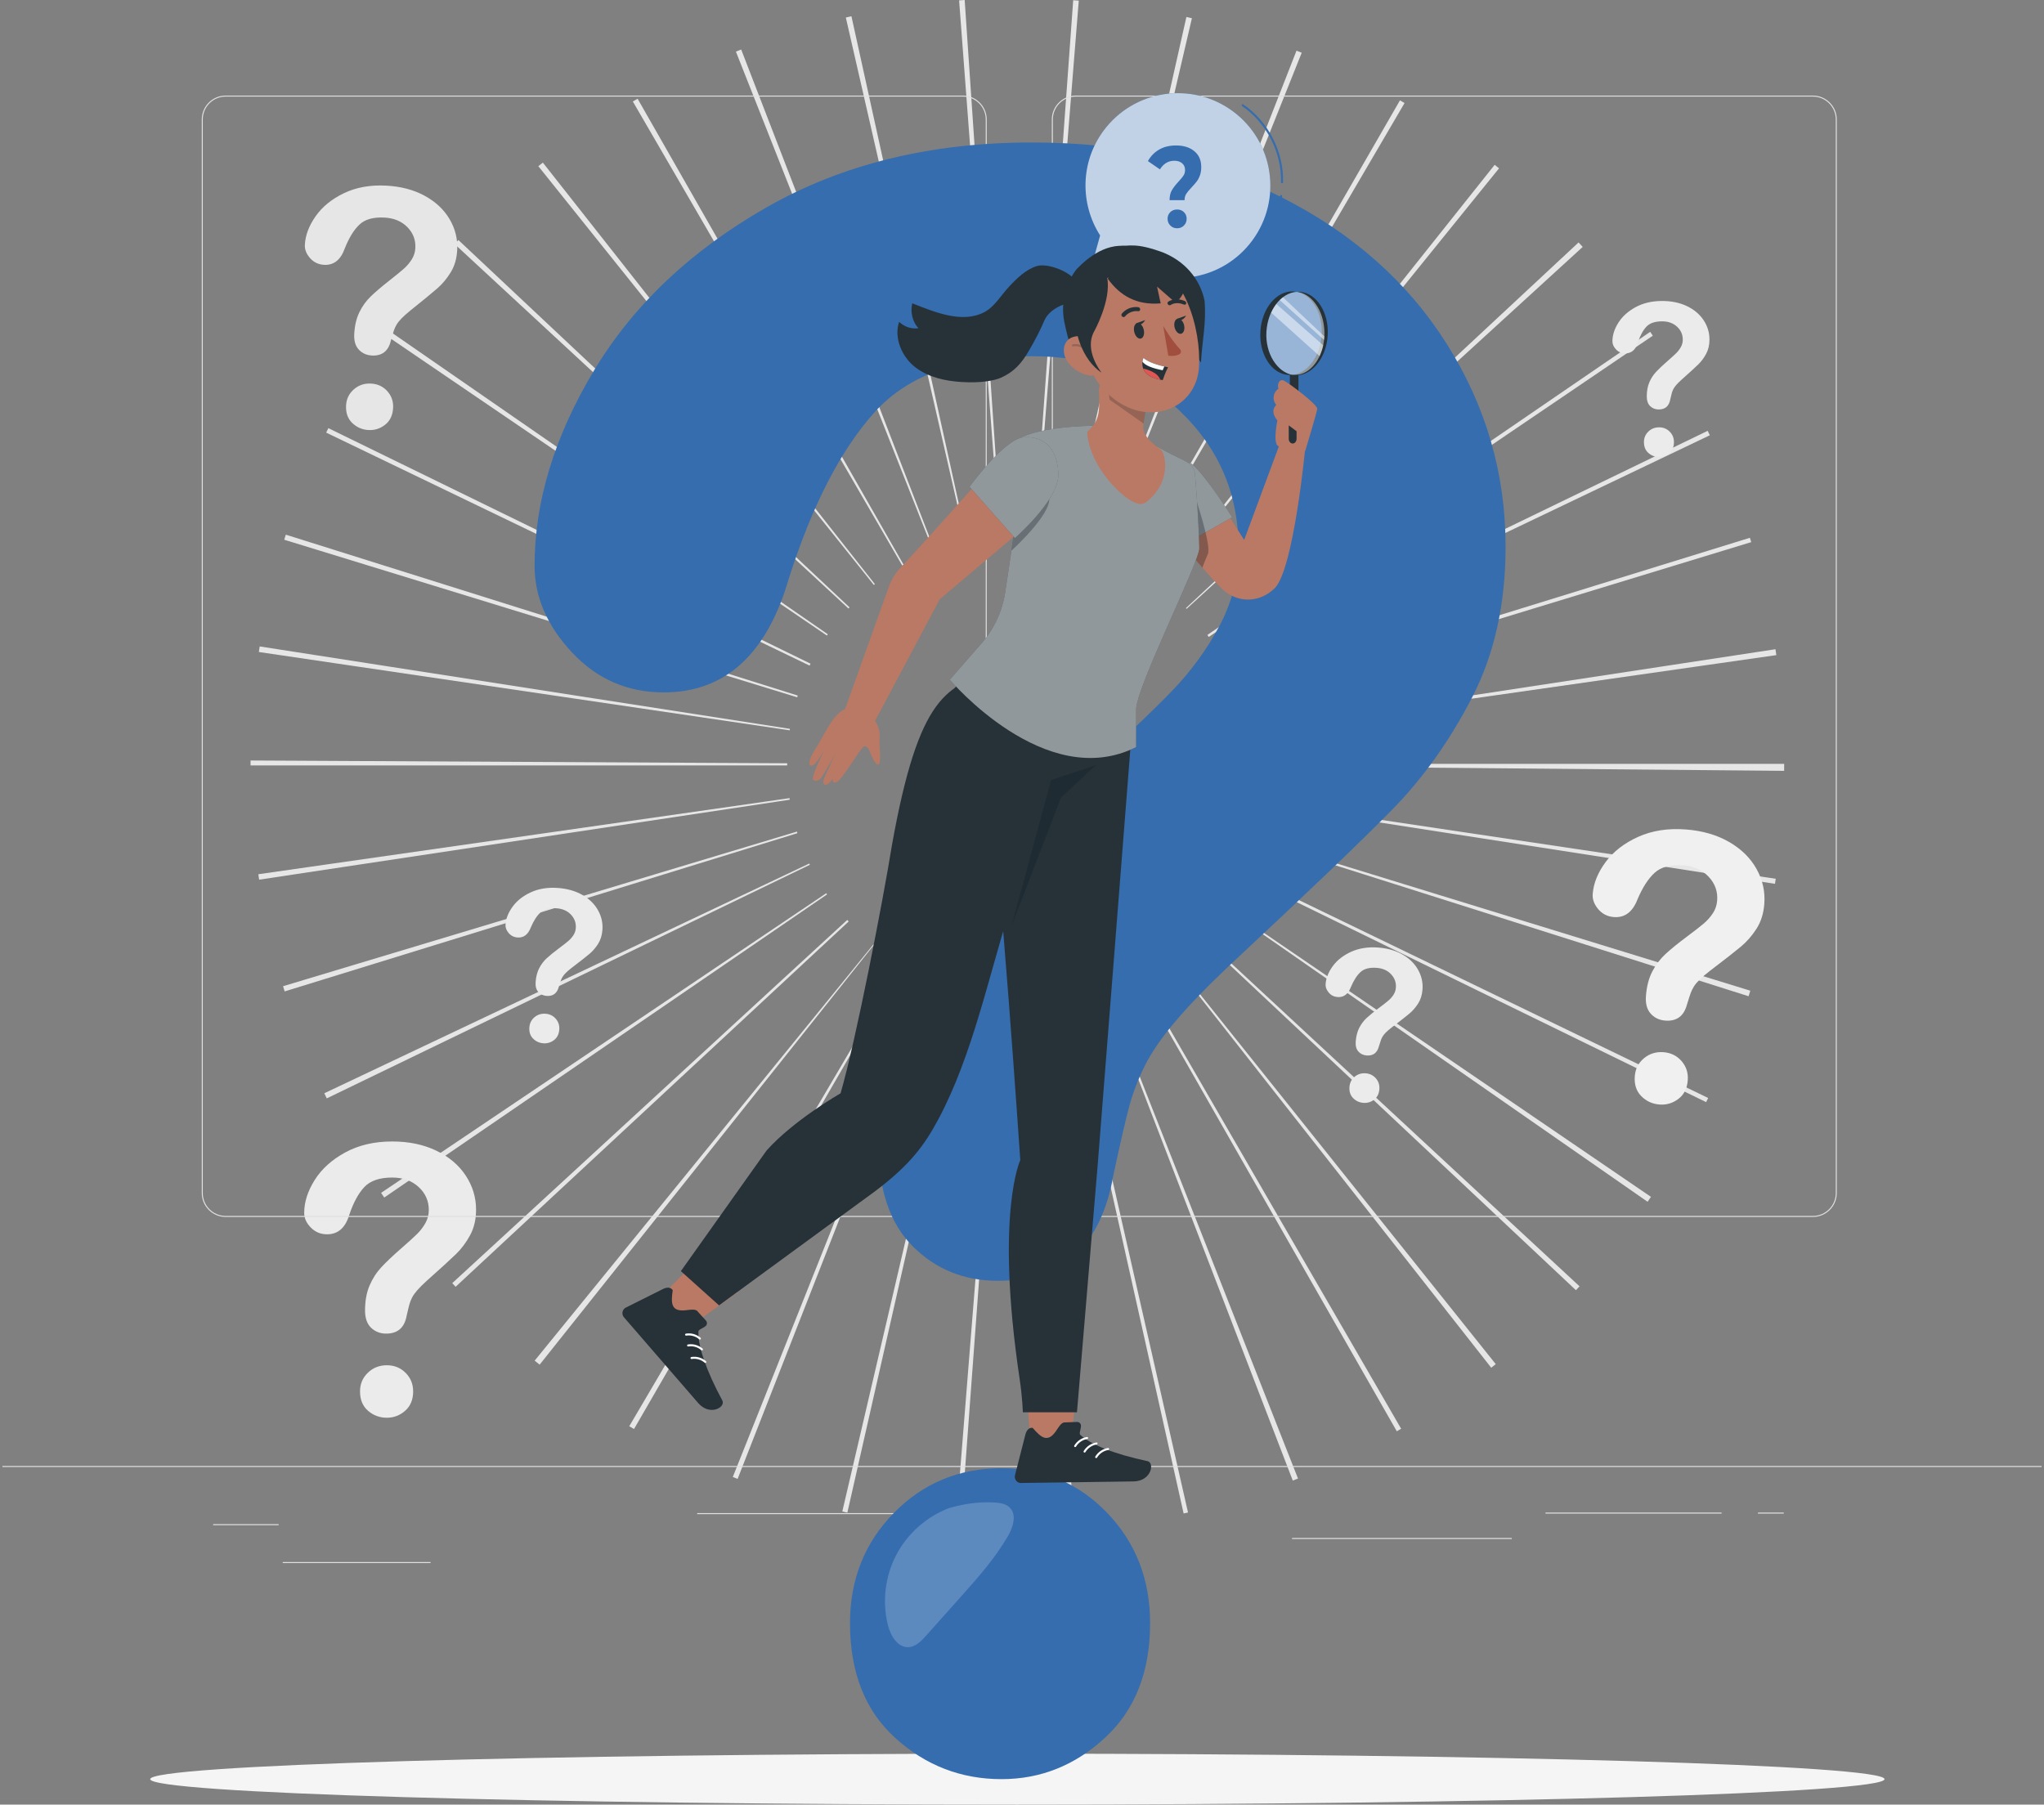 <svg width="453" height="400" viewBox="0 0 453 400" fill="none" xmlns="http://www.w3.org/2000/svg">
<rect x="0" y="0" width="453" height="400" fill="#808080" stroke="none"/>
<path d="M236.867 339.111L229.142 220.43L229.403 220.412L238.176 339.019C237.739 339.052 237.303 339.082 236.867 339.111ZM212.896 339.029L211.755 338.94L221.24 220.389L221.669 220.421L212.896 339.029ZM262.32 335.472L236.372 219.406L236.935 219.28L263.293 335.253L262.32 335.472ZM187.795 335.285L186.676 335.027L213.701 219.207L214.115 219.302L187.795 335.285ZM286.512 328.181L243.794 217.186L244.106 217.065L287.669 327.73C287.285 327.882 286.899 328.032 286.512 328.181ZM163.473 327.807L162.405 327.385L206.455 216.913L206.857 217.072L163.473 327.807ZM309.563 317.248L250.557 213.987L250.954 213.759L310.529 316.693L309.563 317.248ZM140.515 316.75C140.162 316.546 139.809 316.34 139.458 316.134L199.743 213.614L200.049 213.792L140.515 316.75ZM330.491 303.163L257.012 209.645L257.241 209.464L331.494 302.368C331.161 302.635 330.826 302.899 330.491 303.163ZM119.599 302.485C119.229 302.191 118.861 301.895 118.495 301.597L193.558 209.346L193.68 209.445L119.599 302.485ZM349.266 285.978L262.589 204.543L262.864 204.248L350.066 285.122L349.266 285.978ZM100.976 285.224L100.23 284.416L187.769 203.908L188.09 204.256L100.976 285.224ZM365.143 266.378L267.497 198.48L267.642 198.27L365.892 265.29C365.644 265.653 365.395 266.015 365.143 266.378ZM85.157 265.44C84.922 265.097 84.688 264.752 84.456 264.407L183.114 197.99L183.294 198.256L85.157 265.44ZM378.121 244.296L271.26 192.091L271.503 191.593L378.569 243.376L378.121 244.296ZM72.418 243.461C72.235 243.084 72.054 242.706 71.875 242.327L179.354 191.407L179.488 191.687L72.418 243.461ZM387.526 220.824L274.153 184.894L274.239 184.616L387.911 219.593C387.784 220.003 387.656 220.414 387.526 220.824ZM63.085 219.753C62.966 219.368 62.849 218.984 62.733 218.599L176.619 184.327L176.726 184.678L63.085 219.753ZM393.376 195.907L275.852 177.665L275.918 177.23L393.547 194.786L393.376 195.907ZM57.429 194.987C57.368 194.584 57.309 194.182 57.252 193.779L174.98 176.911L175.031 177.259L57.429 194.987ZM395.411 170.861L276.484 169.805L276.485 169.314H395.416V169.546C395.416 169.985 395.415 170.423 395.411 170.861ZM174.461 169.662H55.53L55.532 168.566L174.462 169.183L174.461 169.662ZM275.947 162.055L275.91 161.804L393.486 143.905C393.552 144.34 393.617 144.775 393.679 145.211L275.947 162.055ZM175.025 161.878L57.367 144.519C57.428 144.108 57.491 143.697 57.554 143.286L175.074 161.556L175.025 161.878ZM274.36 154.871L274.193 154.328L387.819 119.204L388.114 120.166L274.36 154.871ZM176.68 154.561L62.993 119.635L63.343 118.511L176.801 154.174L176.68 154.561ZM271.629 147.763L271.425 147.336L378.462 95.493L378.937 96.48L271.629 147.763ZM179.426 147.534L72.292 95.892L72.773 94.901L179.634 147.106L179.426 147.534ZM267.891 141.188L267.587 140.74L365.724 73.556L366.304 74.407L267.891 141.188ZM183.266 140.877L84.961 73.939C85.191 73.601 85.422 73.264 85.655 72.928L183.464 140.588L183.266 140.877ZM262.971 134.96L262.821 134.798L349.848 53.737C350.156 54.067 350.461 54.399 350.766 54.731L262.971 134.96ZM188.044 134.885L100.761 54.1C101.037 53.801 101.316 53.503 101.595 53.206L188.283 134.629L188.044 134.885ZM257.437 129.786L257.175 129.575L331.256 36.535C331.579 36.792 331.902 37.05 332.223 37.31L257.437 129.786ZM193.668 129.657L119.308 36.839C119.641 36.572 119.975 36.307 120.31 36.043L193.897 129.475L193.668 129.657ZM251.206 125.479L250.863 125.28L310.265 22.245L311.285 22.838L251.206 125.479ZM199.958 125.352L140.25 22.495C140.603 22.29 140.956 22.087 141.309 21.885L200.259 125.179L199.958 125.352ZM244.322 122.113L244.011 121.99L287.336 11.231C287.723 11.382 288.109 11.535 288.493 11.688L244.322 122.113ZM206.808 122.039L163.093 11.434C163.483 11.28 163.874 11.127 164.266 10.976L207.101 121.925L206.808 122.039ZM237.133 119.859L236.82 119.787L262.936 3.759C263.344 3.851 263.751 3.944 264.157 4.039L237.133 119.859ZM213.982 119.82L187.457 3.884C187.87 3.79 188.284 3.696 188.699 3.605L214.276 119.753L213.982 119.82ZM229.583 118.694L229.249 118.669L237.847 0.049C238.259 0.079 238.671 0.11 239.081 0.143L229.583 118.694ZM221.521 118.681L212.561 0.088C212.971 0.057 213.383 0.028 213.794 0L221.857 118.657L221.521 118.681Z" fill="#E6E6E6"/>
<path d="M85.736 314.25C84.146 314.25 82.757 313.738 81.571 312.714C80.385 311.689 79.791 310.257 79.791 308.414C79.791 306.78 80.365 305.406 81.512 304.29C82.659 303.176 84.067 302.617 85.736 302.617C87.379 302.617 88.761 303.176 89.882 304.29C91.003 305.406 91.564 306.78 91.564 308.414C91.564 310.23 90.977 311.657 89.804 312.694C88.63 313.731 87.275 314.25 85.736 314.25Z" fill="#EBEBEB"/>
<path d="M67.418 268.853C67.418 266.454 68.193 264.022 69.742 261.559C71.291 259.097 73.551 257.057 76.522 255.44C79.493 253.824 82.959 253.015 86.92 253.015C90.602 253.015 93.853 253.691 96.671 255.042C99.49 256.394 101.667 258.231 103.204 260.555C104.74 262.88 105.508 265.405 105.508 268.133C105.508 270.281 105.07 272.163 104.194 273.779C103.318 275.396 102.277 276.791 101.071 277.966C99.865 279.141 97.7 281.117 94.576 283.896C93.713 284.679 93.021 285.368 92.501 285.961C91.98 286.555 91.593 287.098 91.339 287.59C91.085 288.083 90.888 288.575 90.748 289.068C90.609 289.561 90.399 290.426 90.12 291.664C89.637 294.291 88.126 295.604 85.587 295.604C84.267 295.604 83.156 295.175 82.254 294.316C81.353 293.457 80.902 292.181 80.902 290.489C80.902 288.367 81.232 286.529 81.892 284.976C82.553 283.422 83.429 282.058 84.521 280.884C85.613 279.709 87.085 278.313 88.939 276.697C90.564 275.282 91.739 274.215 92.462 273.495C93.186 272.775 93.796 271.974 94.291 271.089C94.786 270.205 95.034 269.245 95.034 268.209C95.034 266.188 94.278 264.483 92.767 263.094C91.256 261.705 89.307 261.01 86.92 261.01C84.127 261.01 82.07 261.711 80.75 263.113C79.429 264.515 78.312 266.58 77.398 269.308C76.534 272.163 74.897 273.59 72.484 273.59C71.062 273.59 69.862 273.091 68.885 272.093C67.907 271.095 67.418 270.015 67.418 268.853Z" fill="#EBEBEB"/>
<path d="M367.794 244.824C366.208 244.703 364.862 244.087 363.757 242.975C362.652 241.863 362.17 240.39 362.31 238.553C362.434 236.924 363.111 235.597 364.339 234.572C365.568 233.548 367.015 233.098 368.678 233.225C370.316 233.35 371.652 234.012 372.685 235.209C373.718 236.406 374.172 237.819 374.048 239.449C373.91 241.259 373.217 242.637 371.968 243.582C370.719 244.527 369.328 244.941 367.794 244.824Z" fill="#F0F0F0"/>
<path d="M352.981 198.166C353.164 195.773 354.121 193.408 355.853 191.07C357.584 188.732 359.993 186.87 363.078 185.484C366.164 184.098 369.681 183.555 373.631 183.856C377.303 184.136 380.492 185.058 383.2 186.619C385.907 188.181 387.939 190.179 389.294 192.613C390.649 195.048 391.223 197.624 391.015 200.344C390.852 202.485 390.272 204.329 389.276 205.874C388.279 207.419 387.135 208.732 385.843 209.811C384.551 210.891 382.242 212.697 378.917 215.23C377.996 215.945 377.254 216.579 376.69 217.131C376.126 217.684 375.698 218.196 375.407 218.667C375.117 219.139 374.883 219.615 374.706 220.096C374.53 220.576 374.255 221.424 373.882 222.636C373.201 225.22 371.595 226.414 369.063 226.221C367.746 226.12 366.671 225.608 365.838 224.683C365.004 223.758 364.652 222.452 364.781 220.764C364.942 218.648 365.411 216.841 366.187 215.342C366.964 213.843 367.941 212.55 369.119 211.462C370.297 210.374 371.872 209.094 373.843 207.623C375.571 206.336 376.823 205.361 377.6 204.698C378.376 204.036 379.045 203.283 379.606 202.438C380.167 201.594 380.487 200.657 380.565 199.624C380.719 197.609 380.095 195.851 378.695 194.351C377.294 192.851 375.403 192.01 373.023 191.828C370.238 191.616 368.134 192.158 366.711 193.456C365.287 194.753 364.016 196.727 362.897 199.378C361.819 202.159 360.078 203.457 357.672 203.274C356.254 203.165 355.096 202.577 354.197 201.508C353.298 200.438 352.893 199.324 352.981 198.166Z" fill="#F0F0F0"/>
<path d="M81.694 95.322C80.285 95.249 79.079 94.731 78.076 93.769C77.072 92.807 76.613 91.511 76.698 89.88C76.773 88.433 77.345 87.242 78.412 86.307C79.48 85.373 80.752 84.943 82.23 85.02C83.685 85.096 84.883 85.654 85.825 86.693C86.766 87.732 87.199 88.975 87.124 90.423C87.04 92.031 86.455 93.267 85.368 94.132C84.281 94.996 83.056 95.393 81.694 95.322Z" fill="#E6E6E6"/>
<path d="M67.564 54.273C67.675 52.148 68.473 50.03 69.959 47.92C71.444 45.81 73.539 44.108 76.245 42.813C78.951 41.519 82.058 40.962 85.566 41.145C88.827 41.315 91.675 42.064 94.109 43.39C96.543 44.717 98.386 46.445 99.64 48.574C100.893 50.703 101.457 52.975 101.331 55.392C101.232 57.293 100.757 58.94 99.907 60.331C99.056 61.722 98.07 62.91 96.948 63.895C95.825 64.88 93.817 66.531 90.923 68.847C90.122 69.501 89.477 70.079 88.989 70.58C88.501 71.082 88.133 71.545 87.885 71.97C87.637 72.394 87.44 72.822 87.294 73.251C87.147 73.681 86.922 74.438 86.618 75.521C86.069 77.826 84.671 78.919 82.422 78.802C81.252 78.741 80.288 78.309 79.529 77.507C78.771 76.706 78.43 75.555 78.508 74.056C78.606 72.176 78.983 70.564 79.64 69.219C80.296 67.873 81.135 66.706 82.156 65.716C83.177 64.726 84.546 63.558 86.262 62.212C87.767 61.034 88.856 60.143 89.53 59.538C90.204 58.934 90.781 58.252 91.26 57.492C91.74 56.732 92.003 55.893 92.051 54.976C92.144 53.186 91.554 51.641 90.28 50.341C89.005 49.041 87.312 48.336 85.198 48.226C82.724 48.097 80.87 48.623 79.636 49.804C78.402 50.984 77.317 52.762 76.382 55.136C75.485 57.624 73.969 58.812 71.832 58.701C70.573 58.635 69.534 58.139 68.714 57.209C67.894 56.281 67.511 55.302 67.564 54.273Z" fill="#E6E6E6"/>
<path d="M120.421 231.252C119.526 231.185 118.766 230.838 118.141 230.211C117.517 229.583 117.243 228.752 117.322 227.714C117.391 226.794 117.772 226.045 118.465 225.466C119.159 224.887 119.975 224.632 120.915 224.703C121.839 224.773 122.594 225.145 123.178 225.821C123.762 226.496 124.019 227.294 123.95 228.214C123.873 229.236 123.482 230.015 122.777 230.549C122.073 231.083 121.287 231.318 120.421 231.252Z" fill="#EBEBEB"/>
<path d="M112.034 204.915C112.135 203.564 112.675 202.228 113.651 200.907C114.628 199.586 115.987 198.534 117.728 197.749C119.47 196.966 121.456 196.657 123.686 196.825C125.759 196.982 127.56 197.5 129.09 198.38C130.62 199.261 131.768 200.388 132.534 201.762C133.3 203.136 133.626 204.59 133.51 206.126C133.419 207.335 133.092 208.376 132.531 209.249C131.969 210.122 131.323 210.864 130.594 211.474C129.865 212.084 128.563 213.105 126.686 214.537C126.167 214.941 125.748 215.3 125.43 215.612C125.112 215.924 124.871 216.213 124.707 216.48C124.543 216.746 124.411 217.015 124.312 217.287C124.212 217.558 124.057 218.037 123.848 218.721C123.464 220.18 122.558 220.855 121.128 220.748C120.385 220.692 119.778 220.403 119.306 219.881C118.835 219.359 118.636 218.622 118.708 217.669C118.798 216.474 119.061 215.453 119.499 214.607C119.937 213.76 120.488 213.029 121.152 212.414C121.817 211.799 122.705 211.076 123.818 210.244C124.793 209.517 125.499 208.966 125.937 208.591C126.375 208.217 126.752 207.791 127.069 207.314C127.385 206.837 127.565 206.308 127.609 205.724C127.695 204.587 127.342 203.594 126.55 202.748C125.758 201.902 124.691 201.428 123.347 201.327C121.774 201.208 120.586 201.516 119.783 202.249C118.98 202.982 118.264 204.098 117.633 205.595C117.026 207.166 116.043 207.899 114.685 207.797C113.884 207.737 113.23 207.405 112.722 206.802C112.214 206.198 111.984 205.57 112.034 204.915Z" fill="#EBEBEB"/>
<path d="M302.173 244.456C301.278 244.388 300.518 244.041 299.893 243.414C299.269 242.787 298.995 241.955 299.074 240.918C299.143 239.998 299.524 239.248 300.218 238.669C300.911 238.09 301.727 237.835 302.667 237.906C303.592 237.976 304.346 238.349 304.93 239.024C305.514 239.699 305.771 240.497 305.702 241.417C305.625 242.44 305.234 243.218 304.529 243.752C303.825 244.286 303.039 244.521 302.173 244.456Z" fill="#EBEBEB"/>
<path d="M293.786 218.119C293.888 216.767 294.427 215.431 295.403 214.11C296.38 212.789 297.739 211.737 299.48 210.953C301.222 210.169 303.208 209.861 305.438 210.029C307.511 210.185 309.312 210.704 310.842 211.584C312.372 212.464 313.52 213.591 314.286 214.965C315.053 216.339 315.378 217.793 315.262 219.329C315.171 220.538 314.844 221.58 314.283 222.452C313.721 223.325 313.075 224.067 312.346 224.677C311.618 225.287 310.315 226.308 308.438 227.74C307.919 228.145 307.5 228.503 307.182 228.815C306.864 229.127 306.623 229.416 306.459 229.683C306.295 229.949 306.163 230.218 306.064 230.49C305.964 230.761 305.809 231.24 305.6 231.925C305.216 233.384 304.31 234.059 302.88 233.951C302.137 233.895 301.53 233.606 301.058 233.084C300.587 232.563 300.388 231.825 300.46 230.872C300.55 229.678 300.813 228.657 301.251 227.81C301.689 226.963 302.24 226.233 302.904 225.618C303.569 225.003 304.457 224.279 305.57 223.448C306.545 222.72 307.251 222.169 307.689 221.795C308.127 221.42 308.505 220.995 308.821 220.517C309.137 220.041 309.317 219.511 309.361 218.928C309.447 217.79 309.094 216.798 308.302 215.951C307.511 215.105 306.443 214.631 305.099 214.53C303.526 214.411 302.338 214.719 301.535 215.452C300.732 216.185 300.016 217.301 299.385 218.798C298.778 220.369 297.795 221.103 296.437 221C295.636 220.94 294.982 220.608 294.474 220.005C293.966 219.402 293.736 218.773 293.786 218.119Z" fill="#EBEBEB"/>
<path d="M367.696 101.288C366.798 101.288 366.014 100.999 365.344 100.42C364.674 99.842 364.339 99.033 364.339 97.993C364.339 97.07 364.663 96.294 365.311 95.664C365.958 95.035 366.753 94.72 367.696 94.72C368.623 94.72 369.403 95.035 370.036 95.664C370.669 96.294 370.986 97.07 370.986 97.993C370.986 99.018 370.655 99.824 369.992 100.409C369.33 100.995 368.564 101.288 367.696 101.288Z" fill="#EBEBEB"/>
<path d="M357.353 75.656C357.353 74.301 357.79 72.928 358.665 71.537C359.539 70.147 360.815 68.995 362.493 68.082C364.17 67.17 366.128 66.713 368.364 66.713C370.443 66.713 372.278 67.095 373.87 67.857C375.461 68.62 376.691 69.658 377.558 70.97C378.426 72.283 378.859 73.709 378.859 75.249C378.859 76.462 378.612 77.524 378.117 78.437C377.623 79.35 377.035 80.138 376.354 80.801C375.673 81.464 374.451 82.58 372.687 84.149C372.2 84.591 371.809 84.98 371.515 85.315C371.221 85.65 371.002 85.957 370.859 86.235C370.716 86.513 370.605 86.791 370.526 87.069C370.447 87.347 370.328 87.836 370.171 88.535C369.898 90.019 369.045 90.76 367.612 90.76C366.866 90.76 366.239 90.517 365.73 90.032C365.221 89.548 364.966 88.827 364.966 87.872C364.966 86.674 365.153 85.636 365.525 84.759C365.898 83.882 366.393 83.111 367.009 82.448C367.626 81.785 368.457 80.997 369.504 80.084C370.422 79.285 371.085 78.683 371.493 78.276C371.902 77.87 372.246 77.417 372.526 76.918C372.805 76.419 372.945 75.877 372.945 75.292C372.945 74.151 372.519 73.188 371.665 72.404C370.812 71.62 369.712 71.227 368.364 71.227C366.787 71.227 365.626 71.623 364.88 72.414C364.135 73.206 363.504 74.372 362.988 75.912C362.5 77.524 361.575 78.33 360.213 78.33C359.41 78.33 358.733 78.049 358.181 77.485C357.629 76.921 357.353 76.312 357.353 75.656Z" fill="#EBEBEB"/>
<path d="M401.779 269.746H238.408C235.486 269.746 233.109 267.369 233.109 264.447V26.482C233.109 23.56 235.486 21.183 238.408 21.183H401.779C404.701 21.183 407.078 23.56 407.078 26.482V264.447C407.078 267.369 404.701 269.746 401.779 269.746ZM238.408 21.409C235.611 21.409 233.335 23.685 233.335 26.482V264.447C233.335 267.245 235.611 269.52 238.408 269.52H401.779C404.577 269.52 406.852 267.245 406.852 264.447V26.482C406.852 23.685 404.577 21.409 401.779 21.409H238.408Z" fill="#E0E0E0"/>
<path d="M213.387 269.746H50.015C47.094 269.746 44.717 267.369 44.717 264.447V26.482C44.717 23.56 47.094 21.183 50.015 21.183H213.387C216.309 21.183 218.686 23.56 218.686 26.482V264.447C218.686 267.369 216.309 269.746 213.387 269.746ZM50.015 21.409C47.218 21.409 44.943 23.685 44.943 26.482V264.447C44.943 267.245 47.218 269.52 50.015 269.52H213.387C216.184 269.52 218.46 267.245 218.46 264.447V26.482C218.46 23.685 216.184 21.409 213.387 21.409H50.015Z" fill="#E0E0E0"/>
<path d="M452.468 324.945H0.532V325.171H452.468V324.945Z" fill="#E0E0E0"/>
<path d="M61.753 337.838H47.237V338.064H61.753V337.838Z" fill="#E0E0E0"/>
<path d="M202.893 335.389H154.509V335.615H202.893V335.389Z" fill="#E0E0E0"/>
<path d="M95.422 346.235H62.657V346.461H95.422V346.235Z" fill="#E0E0E0"/>
<path d="M381.552 335.271H342.514V335.497H381.552V335.271Z" fill="#E0E0E0"/>
<path d="M395.328 335.271H389.606V335.497H395.328V335.271Z" fill="#E0E0E0"/>
<path d="M335.057 340.903H286.348V341.128H335.057V340.903Z" fill="#E0E0E0"/>
<path d="M417.653 394.358C417.653 397.474 331.611 400 225.473 400C119.335 400 33.293 397.474 33.293 394.358C33.293 391.242 119.335 388.716 225.473 388.716C331.611 388.716 417.653 391.242 417.653 394.358Z" fill="#F5F5F5"/>
<path d="M118.478 125.414C118.478 111.197 122.854 96.793 131.605 82.202C140.356 67.612 153.124 55.527 169.909 45.95C186.695 36.375 206.277 31.583 228.658 31.583C249.46 31.583 267.823 35.59 283.747 43.593C299.672 51.599 311.974 62.486 320.653 76.254C329.333 90.025 333.672 104.986 333.672 121.149C333.672 133.869 331.198 145.021 326.248 154.595C321.299 164.173 315.417 172.441 308.602 179.4C301.788 186.358 289.557 198.068 271.912 214.53C267.034 219.169 263.124 223.25 260.183 226.764C257.242 230.28 255.055 233.498 253.62 236.416C252.185 239.334 251.074 242.252 250.284 245.171C249.495 248.089 248.312 253.217 246.734 260.547C244.008 276.114 235.472 283.892 221.126 283.892C213.666 283.892 207.389 281.348 202.296 276.26C197.203 271.175 194.657 263.615 194.657 253.588C194.657 241.018 196.522 230.131 200.252 220.927C203.982 211.724 208.931 203.643 215.1 196.684C221.269 189.725 229.59 181.457 240.063 171.88C249.244 163.499 255.88 157.177 259.968 152.912C264.057 148.647 267.5 143.898 270.298 138.658C273.095 133.42 274.494 127.736 274.494 121.598C274.494 109.626 270.226 99.524 261.69 91.293C253.154 83.066 242.143 78.947 228.658 78.947C212.877 78.947 201.256 83.1 193.796 91.406C186.336 99.711 180.024 111.945 174.859 128.107C169.981 145.021 160.728 153.473 147.099 153.473C139.065 153.473 132.286 150.52 126.763 144.606C121.24 138.695 118.478 132.298 118.478 125.414Z" fill="#356DAE"/>
<path d="M221.968 394.358C212.982 394.358 205.138 391.323 198.435 385.254C191.733 379.184 188.382 370.697 188.382 359.784C188.382 350.104 191.622 341.96 198.104 335.353C204.585 328.748 212.54 325.442 221.968 325.442C231.248 325.442 239.055 328.748 245.389 335.353C251.724 341.96 254.891 350.104 254.891 359.784C254.891 370.541 251.576 378.995 244.948 385.138C238.319 391.281 230.659 394.358 221.968 394.358Z" fill="#356DAE"/>
<g opacity="0.2">
<path d="M223.783 334.162C222.899 333.284 221.554 333.097 220.309 333.032C216.828 332.85 213.638 333.325 210.288 334.289C205.313 336.193 201.078 339.967 198.617 344.692C196.155 349.416 195.489 355.049 196.78 360.218C197.367 362.564 198.923 365.211 201.339 365.103C202.937 365.032 204.181 363.749 205.246 362.556C207.785 359.711 210.324 356.866 212.864 354.021C216.666 349.761 220.497 345.462 223.362 340.523C224.513 338.538 225.411 335.778 223.783 334.162Z" fill="#FCFEFF"/>
</g>
<path d="M273.216 24.658C264.111 17.94 251.284 19.874 244.566 28.979C239.379 36.008 239.37 45.245 243.815 52.187L242.16 58.114L248.624 57.413C248.715 57.483 248.795 57.561 248.887 57.629C257.991 64.347 270.818 62.412 277.537 53.308C284.255 44.203 282.32 31.376 273.216 24.658Z" fill="#356DAE"/>
<path opacity="0.7" d="M273.216 24.658C264.111 17.94 251.284 19.874 244.566 28.979C239.379 36.008 239.37 45.245 243.815 52.187L242.16 58.114L248.624 57.413C248.715 57.483 248.795 57.561 248.887 57.629C257.991 64.347 270.818 62.412 277.537 53.308C284.255 44.203 282.32 31.376 273.216 24.658Z" fill="#FCFEFF"/>
<path d="M284.123 40.623H284.116C283.991 40.619 283.893 40.516 283.897 40.391C284.091 33.834 280.712 27.211 275.29 23.52C275.186 23.449 275.16 23.309 275.23 23.206C275.3 23.102 275.441 23.076 275.544 23.146C281.091 26.923 284.547 33.697 284.349 40.404C284.345 40.527 284.245 40.623 284.123 40.623Z" fill="#356DAE"/>
<path d="M283.437 46.661C283.41 46.661 283.382 46.656 283.356 46.646C283.239 46.6 283.181 46.47 283.226 46.353C283.578 45.439 283.741 44.438 283.698 43.458C283.693 43.333 283.789 43.228 283.914 43.222C284.032 43.212 284.145 43.313 284.15 43.438C284.196 44.479 284.022 45.544 283.648 46.516C283.613 46.605 283.528 46.661 283.437 46.661Z" fill="#356DAE"/>
<path d="M259.722 42.149C260.066 41.563 260.569 40.917 261.23 40.209C261.714 39.692 262.07 39.257 262.297 38.903C262.525 38.55 262.639 38.149 262.639 37.7C262.639 37.063 262.422 36.558 261.989 36.187C261.556 35.816 260.98 35.631 260.261 35.631C259.571 35.631 258.958 35.8 258.423 36.136C257.887 36.471 257.436 36.942 257.069 37.545L254.405 35.709C255.022 34.605 255.855 33.752 256.904 33.148C257.953 32.544 259.197 32.243 260.635 32.243C262.323 32.243 263.677 32.666 264.697 33.511C265.717 34.355 266.226 35.528 266.226 37.028C266.226 37.736 266.127 38.356 265.929 38.89C265.731 39.425 265.489 39.878 265.203 40.248C264.917 40.619 264.546 41.046 264.092 41.529C263.549 42.098 263.153 42.576 262.903 42.964C262.653 43.352 262.528 43.822 262.528 44.374H259.205C259.205 43.477 259.377 42.736 259.722 42.149ZM259.37 49.989C258.966 49.58 258.764 49.082 258.764 48.495C258.764 47.909 258.962 47.419 259.358 47.025C259.755 46.632 260.261 46.435 260.877 46.435C261.494 46.435 262 46.632 262.396 47.025C262.792 47.419 262.991 47.909 262.991 48.495C262.991 49.082 262.789 49.58 262.386 49.989C261.982 50.398 261.479 50.602 260.877 50.602C260.276 50.602 259.773 50.398 259.37 49.989Z" fill="#356DAE"/>
<path d="M292.91 74.272C293.204 69.469 290.761 65.359 287.353 64.691C287.575 64.675 287.799 64.672 288.025 64.686C291.774 64.915 294.56 69.244 294.247 74.354C293.935 79.464 290.642 83.421 286.893 83.191C286.667 83.178 286.445 83.147 286.227 83.105C289.691 82.857 292.617 79.075 292.91 74.272Z" fill="#263238"/>
<path opacity="0.5" d="M286.934 83.118C283.294 83.118 280.343 78.99 280.343 73.898C280.343 68.805 283.294 64.677 286.934 64.677C290.573 64.677 293.524 68.805 293.524 73.898C293.524 78.99 290.573 83.118 286.934 83.118Z" fill="#FCFEFF"/>
<path opacity="0.5" d="M282.849 67.366L293.251 76.528C293.119 77.249 292.819 78.073 292.453 78.938L281.706 69.279C281.957 68.622 282.36 67.987 282.849 67.366Z" fill="#FCFEFF"/>
<path opacity="0.5" d="M284.264 65.823L293.513 74.563L293.431 75.338L283.607 66.507C283.858 65.85 283.82 66.073 284.264 65.823Z" fill="#FCFEFF"/>
<path d="M279.333 73.442C279.646 68.332 282.938 64.375 286.688 64.604C286.913 64.618 287.135 64.648 287.353 64.691C283.89 64.939 280.964 68.721 280.67 73.523C280.376 78.326 283.032 82.451 286.44 83.118C286.218 83.134 285.782 83.124 285.556 83.11C281.807 82.88 279.021 78.552 279.333 73.442Z" fill="#263238"/>
<path d="M287.765 83.118H285.863V96.555C285.863 97.07 286.282 97.489 286.797 97.489H286.831C287.347 97.489 287.765 97.07 287.765 96.555V83.118Z" fill="#263238"/>
<path d="M268.19 107.825L275.737 119.675L283.916 97.628L289.319 98.875C289.319 98.875 286.762 126.157 282.51 130.375C279.383 133.477 274.825 133.707 271.565 131.14C268.354 128.612 257.687 115.252 257.687 115.252L268.19 107.825Z" fill="#B97964"/>
<path d="M289.282 99.918C289.282 99.918 291.825 91.544 291.94 90.622C292.054 89.7 285.589 84.84 284.5 84.341C283.412 83.843 282.958 85.584 283.378 86.136C283.378 86.136 283.315 86.179 283.215 86.254C282.086 87.098 281.937 88.736 282.879 89.784C282.879 89.784 282.574 89.895 282.319 90.566C281.837 91.833 283.095 93.189 283.095 93.189C283.095 93.189 282.048 98.212 283.272 98.87C284.56 99.563 285.608 100.083 285.629 99.942L289.282 99.918Z" fill="#B97964"/>
<path d="M287.353 95.586L285.619 94.293V97.263C285.619 97.841 286.007 98.309 286.486 98.309C286.965 98.309 287.353 97.841 287.353 97.263V95.586Z" fill="#263238"/>
<path d="M238.738 305.684L237.563 318.006L228.296 319.02L227.356 305.769L238.738 305.684Z" fill="#B97964"/>
<path d="M239.571 316.039C239.59 315.553 239.166 315.167 238.689 315.185L235.872 315.294C235.16 315.304 234.434 316.628 234.021 317.22C232.241 319.772 230.865 318.836 228.859 316.488C227.603 316.356 227.285 317.829 227.188 318.225L224.952 326.982C224.758 327.713 225.182 328.467 225.899 328.665C226.026 328.7 226.158 328.716 226.29 328.712C230.111 328.659 231.919 328.634 236.674 328.568L251.216 328.366C255.181 328.311 255.948 324.225 254.31 323.871C246.944 322.318 241.715 320.187 239.416 318.04C239.096 317.757 239.536 316.932 239.571 316.039Z" fill="#263238"/>
<path d="M238.281 320.761C238.358 320.761 238.432 320.722 238.475 320.651C239.013 319.753 239.944 319.123 240.964 318.966C241.087 318.948 241.171 318.832 241.152 318.709C241.133 318.586 241.018 318.5 240.895 318.52C239.744 318.696 238.694 319.406 238.087 320.418C238.023 320.526 238.058 320.665 238.165 320.729C238.201 320.75 238.241 320.761 238.281 320.761Z" fill="#FCFEFF"/>
<path d="M240.369 321.976C240.446 321.976 240.52 321.937 240.563 321.866C241.101 320.967 242.031 320.336 243.052 320.18C243.175 320.162 243.26 320.046 243.241 319.922C243.222 319.8 243.106 319.714 242.983 319.734C241.831 319.91 240.782 320.621 240.175 321.633C240.111 321.741 240.146 321.879 240.253 321.944C240.289 321.965 240.329 321.976 240.369 321.976Z" fill="#FCFEFF"/>
<path d="M242.939 323.199C243.016 323.199 243.091 323.16 243.133 323.089C243.671 322.19 244.602 321.56 245.622 321.404C245.745 321.386 245.83 321.27 245.811 321.147C245.792 321.024 245.673 320.942 245.554 320.958C244.402 321.133 243.352 321.843 242.746 322.856C242.681 322.964 242.716 323.103 242.823 323.167C242.859 323.188 242.9 323.199 242.939 323.199Z" fill="#FCFEFF"/>
<path d="M163.452 286.473L153.48 293.621L146.562 287.292L155.856 277.905L163.452 286.473Z" fill="#B97964"/>
<path d="M156.375 293.94C156.751 293.637 156.765 293.058 156.442 292.702L154.533 290.602C154.064 290.06 152.603 290.366 151.893 290.435C148.831 290.731 148.638 289.058 149.092 285.978C148.375 284.924 147.068 285.642 146.709 285.826L138.714 289.827C138.041 290.155 137.753 290.974 138.07 291.657C138.126 291.778 138.2 291.89 138.289 291.99C140.807 294.899 141.998 296.276 145.133 299.897L154.718 310.972C157.331 313.991 160.882 311.911 160.084 310.418C156.467 303.726 154.667 298.304 154.78 295.129C154.783 294.697 155.686 294.496 156.375 293.94Z" fill="#263238"/>
<path d="M155.113 296.923C155.176 296.923 155.238 296.897 155.283 296.846C155.366 296.753 155.356 296.61 155.262 296.528C154.382 295.755 153.169 295.408 152.018 295.605C151.895 295.625 151.812 295.742 151.833 295.866C151.853 295.988 151.963 296.074 152.094 296.05C153.109 295.882 154.185 296.183 154.964 296.866C155.007 296.904 155.06 296.923 155.113 296.923Z" fill="#FCFEFF"/>
<path d="M155.561 299.326C155.623 299.326 155.686 299.3 155.73 299.249C155.813 299.155 155.803 299.012 155.71 298.93C154.829 298.158 153.617 297.812 152.465 298.008C152.342 298.028 152.259 298.145 152.281 298.268C152.301 298.391 152.412 298.48 152.541 298.453C153.559 298.286 154.633 298.587 155.411 299.269C155.455 299.307 155.508 299.326 155.561 299.326Z" fill="#FCFEFF"/>
<path d="M156.314 302.106C156.376 302.106 156.439 302.081 156.483 302.029C156.566 301.936 156.556 301.793 156.463 301.711C155.584 300.938 154.37 300.591 153.218 300.788C153.095 300.809 153.012 300.925 153.034 301.049C153.054 301.171 153.163 301.257 153.294 301.233C154.312 301.065 155.386 301.366 156.164 302.05C156.208 302.088 156.261 302.106 156.314 302.106Z" fill="#FCFEFF"/>
<path d="M250.748 163.062C250.748 163.062 243.362 257.34 243.302 257.866L238.682 313.047H226.687C226.687 313.047 226.606 309.87 225.981 305.684C220.509 268.994 226.121 257.138 226.121 257.138C226.121 257.138 221.303 186.305 219.617 180.967C219.449 180.411 225.189 139.819 250.748 163.062Z" fill="#263238"/>
<path d="M250.931 162.946L250.599 163.497C245.656 170.187 236.288 177.31 231.394 183.421L229.69 187.276C229.69 187.276 194.048 159.646 217.214 148.259C218.177 147.786 225.269 143.994 225.269 143.994C231.405 142.488 250.931 162.946 250.931 162.946Z" fill="#263238"/>
<path d="M197.671 187.366C195.731 199.435 189.704 230.609 186.292 242.337C186.292 242.337 175.79 248.347 169.852 255.07L150.9 281.754L159.356 289.345L193.921 264.06C201.736 258.176 204.902 253.815 207.968 248.076C215.468 234.062 219.171 216.213 223.648 202.108C225.72 195.568 233.685 174.498 233.006 167.723C232.101 158.554 231.777 143.725 220.636 148.768C209.977 151.899 203.657 153.89 197.671 187.366Z" fill="#263238"/>
<path opacity="0.2" d="M224.178 205.269L232.943 172.889L242.939 169.555L235.136 176.83L224.178 205.269Z" fill="#08101A"/>
<path d="M264.099 102.799C267.341 105.484 273.076 114.654 273.076 114.654L260.166 121.969C260.166 121.969 253.567 112.364 254.244 108.094C254.95 103.644 259.217 100.658 264.099 102.799Z" fill="#263238"/>
<path opacity="0.5" d="M264.099 102.799C267.341 105.484 273.076 114.654 273.076 114.654L260.166 121.969C260.166 121.969 253.567 112.364 254.244 108.094C254.95 103.644 259.217 100.658 264.099 102.799Z" fill="#FCFEFF"/>
<path opacity="0.3" d="M264.792 119.081V109.897C264.792 109.897 268.549 120.861 267.687 122.832C266.824 124.803 266.48 125.829 266.48 125.829L265.035 124.155L264.792 119.081Z" fill="#08101A"/>
<path d="M217.536 142.598C220.312 139.415 222.126 135.509 222.768 131.334C223.748 124.968 225.085 116.072 224.935 115.374L224.499 98.208C228.293 94.414 242.378 94.375 242.378 94.375L251.827 96.785C251.827 96.785 255.336 98.329 258.276 99.975C262.202 102.172 264.266 102.288 264.806 104.814C264.806 104.814 265.578 113.089 265.789 121.476C265.865 124.469 251.972 151.979 251.796 157.16L251.793 165.596C231.656 175.739 210.502 150.661 210.502 150.661L217.536 142.598Z" fill="#263238"/>
<path opacity="0.5" d="M217.536 142.598C220.312 139.415 222.126 135.509 222.768 131.334C223.748 124.968 225.085 116.072 224.935 115.374L224.499 98.208C228.293 94.414 242.378 94.375 242.378 94.375L251.827 96.785C251.827 96.785 255.336 98.329 258.276 99.975C262.202 102.172 264.266 102.288 264.806 104.814C264.806 104.814 265.578 113.089 265.789 121.476C265.865 124.469 251.972 151.979 251.796 157.16L251.793 165.596C231.656 175.739 210.502 150.661 210.502 150.661L217.536 142.598Z" fill="#FCFEFF"/>
<path opacity="0.3" d="M224.158 122.057C224.158 122.057 232.985 114.086 232.538 110.356L225.031 114.389L224.529 119.44L224.158 122.057Z" fill="#08101A"/>
<path d="M217.686 105.7C217.481 106.003 204.698 120.394 199.56 125.841C198.458 127.01 197.606 128.387 197.051 129.894L186.511 159.353L193.112 161.327L208.265 132.834L227.308 116.723L217.686 105.7Z" fill="#B97964"/>
<path d="M193.361 158.963C193.361 158.963 195.124 160.978 194.952 163.185C194.779 165.392 195.229 167.201 194.987 168.833C194.745 170.465 193.552 168.585 193.12 167.456C192.687 166.328 192.186 165.053 191.391 165.514C190.595 165.976 186.637 172.824 185.462 173.339C184.287 173.854 184.58 172.546 184.58 172.546C184.58 172.546 183.574 174.183 182.817 173.961C182.62 173.904 182.257 173.451 182.598 172.633C183.366 170.793 185.178 167.013 185.178 167.013C185.078 167.232 182.509 171.737 182.037 172.362C181.419 173.178 180.711 173.248 180.249 172.874C179.592 172.342 182.587 166.648 182.546 166.32C182.546 166.32 180.931 169.655 179.842 169.71C178.753 169.764 179.655 167.609 180.811 165.859C181.871 164.256 183.53 160.832 184.765 159.307C186.288 157.427 187.732 156.506 189.928 157.077C192.123 157.648 193.361 158.963 193.361 158.963Z" fill="#B97964"/>
<path d="M226.923 96.915C222.641 97.19 214.869 107.896 214.869 107.896L224.932 119.27C224.932 119.27 234.373 111.03 234.534 105.514C234.659 100.853 232.361 96.558 226.923 96.915Z" fill="#263238"/>
<path opacity="0.5" d="M226.923 96.915C222.641 97.19 214.869 107.896 214.869 107.896L224.932 119.27C224.932 119.27 234.373 111.03 234.534 105.514C234.659 100.853 232.361 96.558 226.923 96.915Z" fill="#FCFEFF"/>
<path d="M257.84 55.994C263.717 58.422 266.254 63.08 266.963 66.676C267.373 71.64 266.444 75.396 266.161 80.355L247.265 54.566C250.377 54.57 251.587 53.689 257.84 55.994Z" fill="#263238"/>
<path d="M250.896 54.76C245.388 53.413 241.076 57.142 238.629 59.625C236.075 62.914 235.071 67.167 235.868 71.311C236.703 75.167 237.714 79.842 240.475 81.392C242.031 82.298 243.883 82.516 245.578 81.991L260.754 60.633C258.004 57.879 254.611 55.857 250.896 54.76Z" fill="#263238"/>
<path d="M243.546 86.569C243.547 86.421 243.559 86.274 243.581 86.128C243.67 85.463 243.961 84.847 244.413 84.361C245.612 83.001 247.688 82.9 249.049 84.136L249.052 84.139L254.304 86.474C254.31 86.552 254.316 86.629 254.322 86.717L253.372 94.449C253.224 96.75 255.826 98.642 257.286 99.656C258.163 100.334 259.91 106.621 254.057 111.276C252.332 112.658 249.665 110.403 247.933 108.9C240.803 102.035 240.954 95.705 240.954 95.705C243.595 93.292 243.778 91.675 243.546 86.569Z" fill="#B97964"/>
<path opacity="0.2" d="M256.229 86.021C256.184 85.949 256.15 85.871 256.129 85.789L250.434 85.263C248.734 84.566 246.818 85.365 246.148 87.049C245.887 87.516 245.227 84.215 245.916 88.529L245.927 88.597L253.45 93.887C253.45 93.887 254.365 87.61 254.409 87.59C254.451 87.57 256.229 86.021 256.229 86.021Z" fill="#08101A"/>
<path d="M238.955 71.876C241.083 80.754 241.785 84.541 247.049 88.549C254.971 94.564 265.183 90.519 265.738 81.285C266.172 72.984 262.669 59.879 253.417 57.443C244.165 55.007 236.831 62.987 238.955 71.876Z" fill="#B97964"/>
<path d="M236.677 80.291C237.991 82.038 239.884 83.017 241.533 83.242C244.013 83.579 244.749 79.57 243.616 77.248C242.596 75.157 240.05 73.981 237.774 74.714C235.533 75.436 235.175 78.293 236.677 80.291Z" fill="#B97964"/>
<path opacity="0.2" d="M241.688 79.47C241.702 79.47 241.717 79.468 241.732 79.465C241.854 79.441 241.934 79.322 241.91 79.2C241.728 78.283 241.181 77.451 240.408 76.917C239.635 76.383 238.669 76.168 237.751 76.331C237.629 76.353 237.547 76.469 237.568 76.593C237.59 76.716 237.709 76.799 237.83 76.776C238.627 76.637 239.475 76.822 240.151 77.289C240.828 77.756 241.307 78.485 241.467 79.288C241.488 79.395 241.582 79.47 241.688 79.47Z" fill="#08101A"/>
<path d="M251.347 73.427C251.517 74.385 252.14 75.117 252.738 75.064C253.336 75.01 253.683 74.19 253.513 73.232C253.344 72.275 252.721 71.542 252.123 71.596C251.525 71.649 251.178 72.469 251.347 73.427Z" fill="#263238"/>
<path d="M260.289 72.408C260.456 73.335 261.074 74.044 261.671 73.991C262.267 73.937 262.615 73.142 262.449 72.214C262.283 71.286 261.664 70.577 261.068 70.631C260.472 70.684 260.123 71.48 260.289 72.408Z" fill="#263238"/>
<path d="M249.018 70.284C249.136 70.284 249.249 70.237 249.328 70.144C250.556 68.692 252.189 68.973 252.208 68.976C252.45 69.018 252.669 68.86 252.691 68.615C252.713 68.371 252.532 68.137 252.287 68.091C252.201 68.076 250.152 67.721 248.627 69.525C248.476 69.704 248.509 69.989 248.702 70.16C248.795 70.243 248.909 70.284 249.018 70.284Z" fill="#263238"/>
<path d="M262.705 67.508C262.792 67.467 262.859 67.391 262.886 67.286C262.942 67.071 262.807 66.821 262.585 66.727C260.36 65.788 258.938 66.847 258.879 66.894C258.711 67.023 258.7 67.286 258.856 67.482C259.011 67.678 259.273 67.732 259.441 67.604C259.497 67.562 260.613 66.759 262.382 67.506C262.497 67.554 262.612 67.552 262.705 67.508Z" fill="#263238"/>
<path d="M257.798 72.234C257.798 72.234 259.66 75.482 261.537 77.428C261.865 77.768 261.762 78.329 261.348 78.538C260.282 79.075 258.922 78.847 258.922 78.847L257.798 72.234Z" fill="#A24E3F"/>
<path d="M251.787 71.673L253.804 70.949C253.804 70.949 252.868 72.633 251.787 71.673Z" fill="#263238"/>
<path d="M260.857 70.676L262.874 69.952C262.874 69.952 261.938 71.635 260.857 70.676Z" fill="#263238"/>
<path d="M258.872 81.409C258.316 82.384 257.689 84.255 257.689 84.255C257.509 84.225 257.328 84.196 257.149 84.157C254.707 83.695 253.711 82.676 253.348 81.687C253.151 81.145 253.15 80.606 253.205 80.178C253.264 79.682 253.42 79.344 253.42 79.344C254.583 80.36 256.83 80.966 258.042 81.239C258.549 81.359 258.872 81.409 258.872 81.409Z" fill="#263238"/>
<path d="M258.042 81.239L257.671 82.068C255.373 81.628 253.807 81.01 253.205 80.178C253.264 79.682 253.42 79.344 253.42 79.344C254.583 80.36 256.83 80.966 258.042 81.239Z" fill="#FCFEFF"/>
<path d="M257.149 84.157C254.707 83.695 253.711 82.676 253.348 81.687C254.175 81.876 255.152 82.196 255.968 82.736C256.594 83.145 256.943 83.662 257.149 84.157Z" fill="#DE5753"/>
<path d="M242.498 73.442C242.498 73.442 246.31 66.618 245.39 61.608C245.39 61.608 262.655 53.975 264.386 70.037C264.386 70.037 265.364 55.657 250.062 56.369C234.761 57.082 235.91 77.134 244.094 82.583C244.105 82.508 240.15 77.709 242.498 73.442Z" fill="#263238"/>
<path d="M257.222 56.983C259.58 58.478 261.415 60.676 262.462 63.259C262.881 65.199 260.556 67.122 260.556 67.122L256.43 63.526L257.234 67.243C251.851 67.704 248.205 65.5 245.529 61.808L247.323 55.969C247.323 55.969 255.149 55.809 257.222 56.983Z" fill="#263238"/>
<path d="M199.264 71.34C200.43 72.451 202.03 72.979 203.551 72.753C202.244 71.37 201.698 69.16 202.184 67.226C207.266 69.242 213.328 71.759 218.194 69.168C220.425 67.981 221.863 65.428 223.646 63.522C225.43 61.617 227.374 59.74 229.753 58.989C232.131 58.238 237.291 60.192 238.586 62.536L238.897 67.15C236.441 66.683 232.575 68.472 231.494 70.971C230.413 73.471 229.454 75.278 228.107 77.612C226.402 80.568 224.724 82.434 221.829 83.725C220.507 84.315 217.507 84.96 213.051 84.672C209.518 84.444 205.888 83.676 202.951 81.483C200.014 79.291 198.027 75.027 199.264 71.34Z" fill="#263238"/>
</svg>
